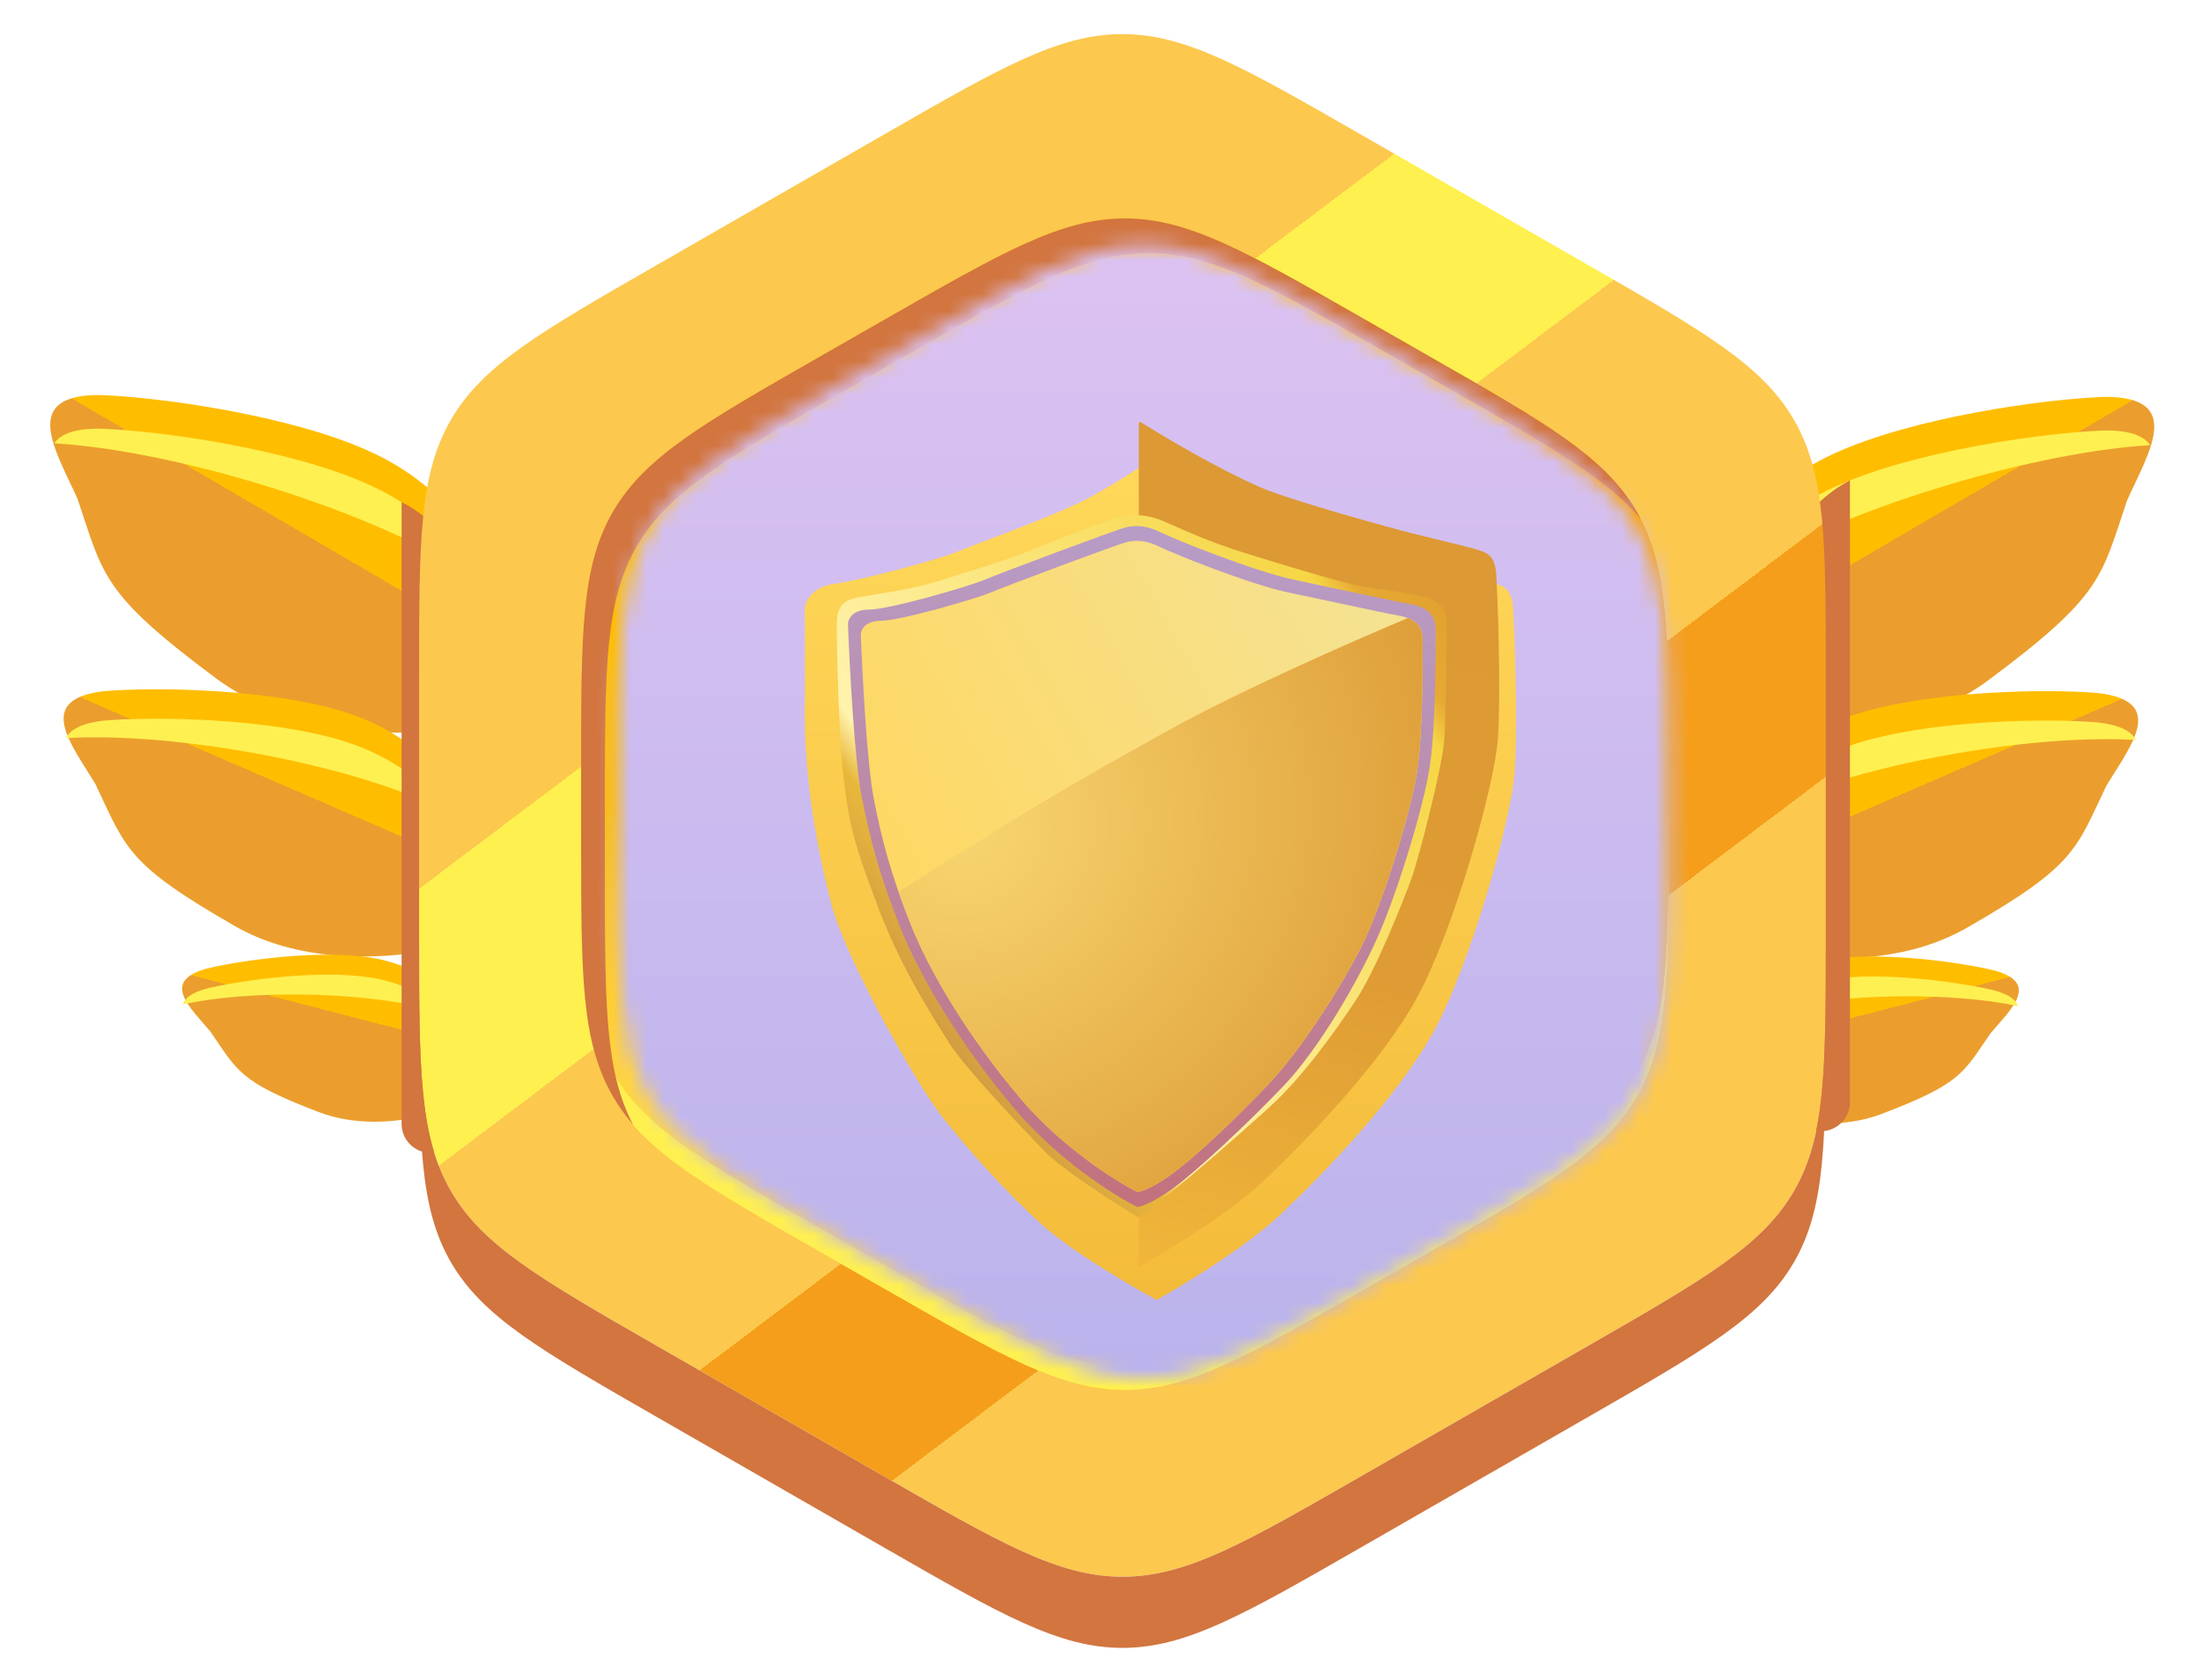 <svg width="131" height="100" viewBox="0 0 131 100" fill="none" xmlns="http://www.w3.org/2000/svg">
<g filter="url(#filter0_i_18985_138966)">
<path d="M118.371 42.461C111.564 47.529 100.9 45.328 100.732 44.714C100.563 44.101 99.566 33.425 109.11 29.015C113.886 26.809 121.797 25.73 125.295 25.617C130.029 25.615 127.89 28.919 126.601 31.776C125.046 36.367 125.178 37.393 118.371 42.461Z" fill="url(#paint0_linear_18985_138966)"/>
</g>
<path fill-rule="evenodd" clip-rule="evenodd" d="M127.974 26.493C127.609 25.948 126.799 25.616 125.298 25.617C121.8 25.73 113.888 26.809 109.113 29.015C106.096 30.409 104.133 32.429 102.863 34.559C105.552 32.684 110.267 30.569 115.819 28.896C120.446 27.501 124.763 26.683 127.974 26.493Z" fill="#FEF050"/>
<g filter="url(#filter1_i_18985_138966)">
<path d="M117.063 56.972C110.589 60.682 101.521 57.651 101.439 57.098C101.357 56.546 101.617 47.13 110.408 44.279C114.807 42.852 121.821 42.736 124.884 43.002C129.014 43.494 126.799 46.153 125.372 48.511C123.53 52.353 123.536 53.262 117.063 56.972Z" fill="url(#paint1_linear_18985_138966)"/>
</g>
<path fill-rule="evenodd" clip-rule="evenodd" d="M127.126 44.038C126.865 43.525 126.194 43.151 124.884 42.995C121.821 42.73 114.807 42.845 110.408 44.272C107.629 45.173 105.703 46.73 104.37 48.456C106.913 47.101 111.251 45.747 116.27 44.867C120.453 44.133 124.305 43.87 127.126 44.038Z" fill="#FEF050"/>
<g filter="url(#filter2_i_18985_138966)">
<path d="M112.016 67.473C107.294 69.276 101.552 66.299 101.556 65.921C101.56 65.543 102.734 59.274 108.915 58.288C112.008 57.795 116.711 58.452 118.731 58.95C121.44 59.712 119.676 61.258 118.471 62.685C116.832 65.061 116.739 65.669 112.016 67.473Z" fill="url(#paint2_linear_18985_138966)"/>
</g>
<path fill-rule="evenodd" clip-rule="evenodd" d="M120.119 59.881C119.999 59.511 119.59 59.19 118.731 58.949C116.711 58.451 112.008 57.793 108.915 58.287C106.961 58.598 105.508 59.438 104.433 60.452C106.278 59.812 109.322 59.361 112.771 59.298C115.647 59.246 118.25 59.473 120.119 59.881Z" fill="#FEF050"/>
<path d="M110.105 28.586L110.036 28.623C107.357 30.053 105.718 32.876 105.806 35.912L106.667 65.647C106.694 66.577 107.455 67.317 108.386 67.317C109.336 67.317 110.105 66.547 110.105 65.597V28.586Z" fill="#D2753F"/>
<g filter="url(#filter3_i_18985_138966)">
<path d="M12.836 42.352C19.643 47.419 30.307 45.218 30.476 44.605C30.644 43.992 31.641 33.315 22.097 28.906C17.321 26.699 9.41 25.621 5.912 25.508C1.178 25.506 3.317 28.81 4.606 31.667C6.161 36.258 6.029 37.284 12.836 42.352Z" fill="url(#paint3_linear_18985_138966)"/>
</g>
<path fill-rule="evenodd" clip-rule="evenodd" d="M3.233 26.383C3.598 25.839 4.408 25.507 5.909 25.508C9.407 25.621 17.319 26.699 22.094 28.906C25.111 30.3 27.074 32.319 28.344 34.45C25.655 32.575 20.939 30.459 15.388 28.786C10.761 27.392 6.444 26.574 3.233 26.383Z" fill="#FEF050"/>
<g filter="url(#filter4_i_18985_138966)">
<path d="M13.97 56.863C20.439 60.575 29.509 57.543 29.592 56.991C29.674 56.438 29.423 47.021 20.636 44.169C16.239 42.742 9.225 42.626 6.162 42.892C2.033 43.383 4.245 46.043 5.67 48.401C7.508 52.243 7.5 53.152 13.97 56.863Z" fill="url(#paint4_linear_18985_138966)"/>
</g>
<path fill-rule="evenodd" clip-rule="evenodd" d="M3.92 43.928C4.181 43.414 4.853 43.041 6.162 42.885C9.225 42.619 16.239 42.735 20.636 44.162C23.413 45.064 25.338 46.621 26.669 48.347C24.128 46.992 19.792 45.638 14.774 44.757C10.592 44.023 6.741 43.759 3.92 43.928Z" fill="#FEF050"/>
<g filter="url(#filter5_i_18985_138966)">
<path d="M18.964 67.368C23.681 69.173 29.426 66.196 29.422 65.818C29.419 65.44 28.257 59.167 22.081 58.179C18.99 57.685 14.289 58.342 12.269 58.84C9.56 59.602 11.32 61.149 12.521 62.577C14.156 64.954 14.247 65.563 18.964 67.368Z" fill="url(#paint5_linear_18985_138966)"/>
</g>
<path fill-rule="evenodd" clip-rule="evenodd" d="M10.88 59.771C11.001 59.401 11.41 59.081 12.269 58.839C14.289 58.341 18.99 57.684 22.081 58.178C24.033 58.49 25.485 59.331 26.556 60.346C24.714 59.706 21.672 59.254 18.224 59.19C15.351 59.137 12.748 59.363 10.88 59.771Z" fill="#FEF050"/>
<path d="M23.902 29.875L23.971 29.912C26.651 31.342 28.289 34.165 28.201 37.201L27.341 66.936C27.314 67.866 26.552 68.606 25.622 68.606C24.672 68.606 23.902 67.836 23.902 66.886V29.875Z" fill="#D2753F"/>
<path d="M52.675 7.971C59.571 4.011 63.019 2.031 66.805 2.031C70.592 2.031 74.04 4.011 80.936 7.971L94.535 15.78C101.431 19.74 104.88 21.72 106.773 24.982C108.666 28.243 108.666 32.203 108.666 40.123V55.741C108.666 63.661 108.666 67.621 106.773 70.882C104.88 74.143 101.431 76.123 94.535 80.083L80.936 87.892C74.04 91.852 70.592 93.832 66.805 93.832C63.019 93.832 59.571 91.852 52.675 87.892L39.076 80.083C32.18 76.123 28.732 74.143 26.838 70.882C24.945 67.621 24.945 63.661 24.945 55.741V40.123C24.945 32.203 24.945 28.243 26.838 24.982C28.732 21.72 32.18 19.74 39.076 15.78L52.675 7.971Z" fill="url(#paint6_linear_18985_138966)"/>
<path fill-rule="evenodd" clip-rule="evenodd" d="M24.945 55.742V59.977C24.945 67.897 24.945 71.856 26.838 75.118C28.732 78.379 32.18 80.359 39.076 84.319L52.675 92.128C59.571 96.088 63.019 98.068 66.805 98.068C70.592 98.068 74.04 96.088 80.936 92.128L80.936 92.128L94.535 84.319C101.431 80.359 104.88 78.379 106.773 75.118C108.666 71.856 108.666 67.897 108.666 59.977V59.977V55.742C108.666 63.662 108.666 67.622 106.773 70.883C104.88 74.145 101.431 76.125 94.535 80.085L80.936 87.894L80.936 87.894C74.04 91.854 70.592 93.834 66.805 93.834C63.019 93.834 59.571 91.854 52.675 87.894L39.076 80.085C32.18 76.125 28.732 74.145 26.838 70.883C24.945 67.622 24.945 63.662 24.945 55.742Z" fill="#D2753F"/>
<path d="M52.863 18.899C59.739 14.966 63.178 13 66.951 13C70.724 13 74.162 14.966 81.038 18.899L85.138 21.244C92.055 25.199 95.513 27.177 97.412 30.443C99.311 33.708 99.311 37.675 99.311 45.611V50.104C99.311 58.039 99.311 62.007 97.412 65.272C95.513 68.537 92.055 70.515 85.138 74.471L81.038 76.815C74.162 80.748 70.724 82.715 66.951 82.715C63.178 82.715 59.739 80.748 52.863 76.816L48.763 74.471C41.847 70.515 38.389 68.537 36.489 65.272C34.59 62.007 34.59 58.039 34.59 50.104V45.611C34.59 37.675 34.59 33.708 36.489 30.443C38.389 27.177 41.847 25.199 48.763 21.244L52.863 18.899Z" fill="url(#paint7_linear_18985_138966)"/>
<path d="M52.863 18.899C59.739 14.966 63.178 13 66.951 13C70.724 13 74.162 14.966 81.038 18.899L85.138 21.244C92.055 25.199 95.513 27.177 97.412 30.443C99.311 33.708 99.311 37.675 99.311 45.611V50.104C99.311 58.039 99.311 62.007 97.412 65.272C95.513 68.537 92.055 70.515 85.138 74.471L81.038 76.815C74.162 80.748 70.724 82.715 66.951 82.715C63.178 82.715 59.739 80.748 52.863 76.816L48.763 74.471C41.847 70.515 38.389 68.537 36.489 65.272C34.59 62.007 34.59 58.039 34.59 50.104V45.611C34.59 37.675 34.59 33.708 36.489 30.443C38.389 27.177 41.847 25.199 48.763 21.244L52.863 18.899Z" fill="url(#paint8_linear_18985_138966)" fill-opacity="0.8"/>
<path fill-rule="evenodd" clip-rule="evenodd" d="M66.952 82.719C70.725 82.719 74.163 80.752 81.039 76.82L85.139 74.475C92.056 70.519 95.514 68.541 97.413 65.276C99.312 62.011 99.312 58.043 99.312 50.108L99.312 48.694C99.312 56.629 99.312 60.597 97.413 63.862C95.514 67.127 92.056 69.105 85.139 73.061L85.139 73.061L81.039 75.406C74.163 79.338 70.725 81.305 66.952 81.305C63.179 81.305 59.74 79.338 52.864 75.406L48.764 73.061C41.848 69.105 38.389 67.127 36.49 63.862C34.591 60.597 34.591 56.629 34.591 48.694L34.591 50.108C34.591 58.043 34.591 62.011 36.49 65.276C38.389 68.541 41.848 70.519 48.764 74.475L52.864 76.82C59.74 80.752 63.179 82.719 66.952 82.719Z" fill="#FFF050"/>
<path fill-rule="evenodd" clip-rule="evenodd" d="M66.951 13C63.178 13 59.739 14.966 52.863 18.899L48.763 21.244C41.847 25.199 38.389 27.177 36.489 30.443C34.59 33.708 34.59 37.675 34.59 45.611V50.104C34.59 58.039 34.59 62.007 36.489 65.272C36.832 65.862 37.226 66.409 37.682 66.934C36.004 63.741 36.004 59.78 36.004 52.166V47.673C36.004 39.738 36.004 35.77 37.903 32.505C39.803 29.24 43.261 27.262 50.177 23.306L54.277 20.962C61.154 17.029 64.592 15.062 68.365 15.062C72.138 15.062 75.576 17.029 82.452 20.962L86.552 23.306C92.22 26.548 95.565 28.461 97.634 30.843C97.563 30.708 97.489 30.575 97.412 30.443C95.513 27.177 92.055 25.199 85.138 21.244L81.038 18.899C74.162 14.966 70.724 13 66.951 13Z" fill="#D2753F"/>
<mask id="mask0_18985_138966" style="mask-type:alpha" maskUnits="userSpaceOnUse" x="36" y="14" width="64" height="69">
<path d="M54.448 20.325C61.093 16.52 64.416 14.617 68.062 14.617C71.709 14.617 75.031 16.52 81.677 20.325L85.639 22.594C92.323 26.422 95.665 28.336 97.5 31.495C99.336 34.655 99.336 38.495 99.336 46.173V50.521C99.336 58.199 99.336 62.039 97.5 65.198C95.665 68.358 92.323 70.272 85.639 74.1L81.677 76.368C75.031 80.174 71.709 82.077 68.062 82.077C64.416 82.077 61.093 80.174 54.448 76.368L50.486 74.1C43.802 70.272 40.46 68.358 38.624 65.198C36.789 62.039 36.789 58.199 36.789 50.521V46.173C36.789 38.495 36.789 34.655 38.624 31.495C40.46 28.336 43.802 26.422 50.486 22.594L54.448 20.325Z" fill="#D9D9D9"/>
</mask>
<g mask="url(#mask0_18985_138966)">
<rect x="10.449" y="2.102" width="115.501" height="102.901" fill="url(#paint9_linear_18985_138966)"/>
<g filter="url(#filter6_d_18985_138966)">
<path d="M61.068 70.929C62.79 72.472 66.303 74.53 67.845 75.366C69.454 74.464 73.169 72.195 75.155 70.328C77.638 67.993 82.203 63.311 84.375 59.304C86.546 55.298 88.943 46.799 89.148 43.991C89.355 41.183 89.13 35.286 89.055 34.181C88.98 33.077 88.512 32.908 88.082 32.758C87.651 32.609 84.768 31.916 84 31.729C83.233 31.542 76.25 29.651 74.415 28.846C72.948 28.202 69.436 26.081 67.863 25.102C67.333 25.488 65.841 26.502 64.119 27.46C61.966 28.658 57.604 30.156 56.125 30.773C54.646 31.391 50.004 32.571 48.693 32.739C47.383 32.908 46.896 33.75 46.896 34.274C46.896 34.798 46.933 35.678 46.896 40.04C46.858 44.402 47.626 48.464 48.468 51.759C49.311 55.054 53.523 62.467 55.039 64.414C56.556 66.361 58.915 69.001 61.068 70.929Z" fill="url(#paint10_linear_18985_138966)"/>
</g>
<path fill-rule="evenodd" clip-rule="evenodd" d="M67.781 75.332C67.802 75.343 67.823 75.355 67.844 75.366C69.453 74.464 73.168 72.195 75.154 70.328C77.637 67.993 82.202 63.311 84.374 59.304C86.546 55.298 88.942 46.799 89.148 43.991C89.354 41.183 89.129 35.286 89.054 34.181C88.979 33.077 88.511 32.908 88.081 32.758C87.706 32.628 85.472 32.086 84.394 31.825C84.234 31.786 84.099 31.753 83.999 31.729C83.232 31.542 76.846 29.802 75.011 28.997C72.369 27.838 69.435 26.081 67.862 25.102C67.837 25.12 67.81 25.139 67.781 25.16V75.332Z" fill="url(#paint11_linear_18985_138966)"/>
<path d="M62.157 68.496C63.271 69.638 66.345 71.599 67.743 72.437C69.34 71.424 73.964 67.333 75.555 65.887C77.543 64.079 79.472 61.372 80.683 59.546C81.895 57.72 83.506 53.657 83.994 52.319C84.482 50.981 85.856 45.538 85.965 44.02C86.073 42.502 86.127 37.35 86.109 36.807C86.091 36.265 85.603 35.831 85.151 35.632C84.699 35.433 82.44 35.09 81.337 34.945C80.234 34.801 76.149 33.553 74.016 32.885C71.883 32.216 70.599 31.601 69.261 31.023C67.924 30.444 66.966 30.697 66.315 30.878C65.664 31.059 63.838 31.727 61.796 32.577C59.753 33.427 57.62 34.005 55.957 34.547C54.294 35.09 52.088 35.361 50.95 35.578C49.811 35.794 49.829 36.644 49.811 37.169C49.793 37.693 49.883 43.658 50.227 46.46C50.57 49.262 50.877 50.328 52.287 54.052C53.697 57.776 55.686 60.777 56.535 62.133C57.385 63.489 60.766 67.068 62.157 68.496Z" fill="url(#paint12_linear_18985_138966)"/>
<path d="M60.402 66.004C62.964 69.031 66.321 71.146 67.679 71.826C67.87 71.826 68.543 71.619 69.713 70.792C71.176 69.759 74.292 66.829 76.397 64.622C78.501 62.415 80.798 58.45 81.979 55.807C83.159 53.164 84.75 48.006 85.109 45.543C85.469 43.08 85.443 38.615 85.443 37.46C85.443 36.306 84.545 36.049 83.775 35.921C83.005 35.792 79.387 34.997 77.052 34.51C74.717 34.023 69.97 32.123 69.098 31.687C68.225 31.251 67.558 31.251 67.019 31.379C66.48 31.507 59.552 34.099 58.577 34.51C57.602 34.92 52.906 36.28 51.7 36.28C50.736 36.28 50.477 36.844 50.469 37.127C50.563 39.624 50.854 45.153 51.264 47.288C51.778 49.956 52.349 52.081 53.562 55.137C54.775 58.194 57.2 62.22 60.402 66.004Z" fill="url(#paint13_linear_18985_138966)"/>
<path d="M60.733 65.366C63.182 68.261 66.392 70.283 67.691 70.933C67.873 70.933 68.517 70.735 69.636 69.945C71.034 68.957 73.463 66.657 75.475 64.547C77.487 62.437 80.235 58.143 81.364 55.616C82.492 53.089 84.013 48.157 84.357 45.802C84.7 43.447 84.676 39.177 84.676 38.073C84.676 36.969 83.817 36.724 83.081 36.601C82.345 36.478 78.885 35.718 76.653 35.252C74.42 34.786 69.881 32.97 69.047 32.553C68.213 32.136 67.575 32.136 67.059 32.259C66.544 32.381 59.92 34.859 58.987 35.252C58.055 35.645 53.565 36.945 52.412 36.945C51.489 36.945 51.242 37.484 51.234 37.754C51.324 40.142 51.602 45.429 51.995 47.47C52.486 50.022 53.033 52.053 54.192 54.976C55.352 57.898 57.671 61.748 60.733 65.366Z" fill="url(#paint14_linear_18985_138966)"/>
<path fill-rule="evenodd" clip-rule="evenodd" d="M67.689 70.934C66.39 70.284 63.18 68.262 60.731 65.367C57.669 61.749 55.35 57.899 54.19 54.977C53.922 54.3 53.686 53.672 53.477 53.073C53.972 52.76 54.496 52.43 55.048 52.082C61.258 48.168 63.357 46.9 69.457 43.511C73.6 41.21 79.926 38.409 83.79 36.781C84.276 36.969 84.674 37.323 84.674 38.074C84.674 38.135 84.674 38.205 84.674 38.283C84.676 39.64 84.68 43.577 84.355 45.803C84.012 48.158 82.49 53.09 81.362 55.617C80.233 58.144 77.485 62.438 75.473 64.548C73.461 66.658 71.032 68.957 69.634 69.946C68.515 70.736 67.871 70.934 67.689 70.934Z" fill="url(#paint15_radial_18985_138966)"/>
</g>
<defs>
<filter id="filter0_i_18985_138966" x="100.621" y="25.617" width="27.598" height="20.102" filterUnits="userSpaceOnUse" color-interpolation-filters="sRGB">
<feFlood flood-opacity="0" result="BackgroundImageFix"/>
<feBlend mode="normal" in="SourceGraphic" in2="BackgroundImageFix" result="shape"/>
<feColorMatrix in="SourceAlpha" type="matrix" values="0 0 0 0 0 0 0 0 0 0 0 0 0 0 0 0 0 0 127 0" result="hardAlpha"/>
<feOffset dy="-2"/>
<feComposite in2="hardAlpha" operator="arithmetic" k2="-1" k3="1"/>
<feColorMatrix type="matrix" values="0 0 0 0 0.824 0 0 0 0 0.459 0 0 0 0 0.247 0 0 0 1 0"/>
<feBlend mode="normal" in2="shape" result="effect1_innerShadow_18985_138966"/>
</filter>
<filter id="filter1_i_18985_138966" x="101.43" y="42.891" width="25.828" height="15.898" filterUnits="userSpaceOnUse" color-interpolation-filters="sRGB">
<feFlood flood-opacity="0" result="BackgroundImageFix"/>
<feBlend mode="normal" in="SourceGraphic" in2="BackgroundImageFix" result="shape"/>
<feColorMatrix in="SourceAlpha" type="matrix" values="0 0 0 0 0 0 0 0 0 0 0 0 0 0 0 0 0 0 127 0" result="hardAlpha"/>
<feOffset dy="-1.757"/>
<feComposite in2="hardAlpha" operator="arithmetic" k2="-1" k3="1"/>
<feColorMatrix type="matrix" values="0 0 0 0 0.824 0 0 0 0 0.459 0 0 0 0 0.247 0 0 0 1 0"/>
<feBlend mode="normal" in2="shape" result="effect1_innerShadow_18985_138966"/>
</filter>
<filter id="filter2_i_18985_138966" x="101.555" y="58.109" width="18.602" height="9.938" filterUnits="userSpaceOnUse" color-interpolation-filters="sRGB">
<feFlood flood-opacity="0" result="BackgroundImageFix"/>
<feBlend mode="normal" in="SourceGraphic" in2="BackgroundImageFix" result="shape"/>
<feColorMatrix in="SourceAlpha" type="matrix" values="0 0 0 0 0 0 0 0 0 0 0 0 0 0 0 0 0 0 127 0" result="hardAlpha"/>
<feOffset dy="-1.189"/>
<feComposite in2="hardAlpha" operator="arithmetic" k2="-1" k3="1"/>
<feColorMatrix type="matrix" values="0 0 0 0 0.824 0 0 0 0 0.459 0 0 0 0 0.247 0 0 0 1 0"/>
<feBlend mode="normal" in2="shape" result="effect1_innerShadow_18985_138966"/>
</filter>
<filter id="filter3_i_18985_138966" x="2.988" y="25.508" width="27.598" height="20.102" filterUnits="userSpaceOnUse" color-interpolation-filters="sRGB">
<feFlood flood-opacity="0" result="BackgroundImageFix"/>
<feBlend mode="normal" in="SourceGraphic" in2="BackgroundImageFix" result="shape"/>
<feColorMatrix in="SourceAlpha" type="matrix" values="0 0 0 0 0 0 0 0 0 0 0 0 0 0 0 0 0 0 127 0" result="hardAlpha"/>
<feOffset dy="-2"/>
<feComposite in2="hardAlpha" operator="arithmetic" k2="-1" k3="1"/>
<feColorMatrix type="matrix" values="0 0 0 0 0.824 0 0 0 0 0.459 0 0 0 0 0.247 0 0 0 1 0"/>
<feBlend mode="normal" in2="shape" result="effect1_innerShadow_18985_138966"/>
</filter>
<filter id="filter4_i_18985_138966" x="3.785" y="42.781" width="25.816" height="15.898" filterUnits="userSpaceOnUse" color-interpolation-filters="sRGB">
<feFlood flood-opacity="0" result="BackgroundImageFix"/>
<feBlend mode="normal" in="SourceGraphic" in2="BackgroundImageFix" result="shape"/>
<feColorMatrix in="SourceAlpha" type="matrix" values="0 0 0 0 0 0 0 0 0 0 0 0 0 0 0 0 0 0 127 0" result="hardAlpha"/>
<feOffset dy="-1.757"/>
<feComposite in2="hardAlpha" operator="arithmetic" k2="-1" k3="1"/>
<feColorMatrix type="matrix" values="0 0 0 0 0.824 0 0 0 0 0.459 0 0 0 0 0.247 0 0 0 1 0"/>
<feBlend mode="normal" in2="shape" result="effect1_innerShadow_18985_138966"/>
</filter>
<filter id="filter5_i_18985_138966" x="10.84" y="58.008" width="18.582" height="9.938" filterUnits="userSpaceOnUse" color-interpolation-filters="sRGB">
<feFlood flood-opacity="0" result="BackgroundImageFix"/>
<feBlend mode="normal" in="SourceGraphic" in2="BackgroundImageFix" result="shape"/>
<feColorMatrix in="SourceAlpha" type="matrix" values="0 0 0 0 0 0 0 0 0 0 0 0 0 0 0 0 0 0 127 0" result="hardAlpha"/>
<feOffset dy="-1.189"/>
<feComposite in2="hardAlpha" operator="arithmetic" k2="-1" k3="1"/>
<feColorMatrix type="matrix" values="0 0 0 0 0.824 0 0 0 0 0.459 0 0 0 0 0.247 0 0 0 1 0"/>
<feBlend mode="normal" in2="shape" result="effect1_innerShadow_18985_138966"/>
</filter>
<filter id="filter6_d_18985_138966" x="40.895" y="20.102" width="56.34" height="64.266" filterUnits="userSpaceOnUse" color-interpolation-filters="sRGB">
<feFlood flood-opacity="0" result="BackgroundImageFix"/>
<feColorMatrix in="SourceAlpha" type="matrix" values="0 0 0 0 0 0 0 0 0 0 0 0 0 0 0 0 0 0 127 0" result="hardAlpha"/>
<feOffset dx="1" dy="2"/>
<feGaussianBlur stdDeviation="3.5"/>
<feComposite in2="hardAlpha" operator="out"/>
<feColorMatrix type="matrix" values="0 0 0 0 0.392 0 0 0 0 0.243 0 0 0 0 0.569 0 0 0 0.24 0"/>
<feBlend mode="normal" in2="BackgroundImageFix" result="effect1_dropShadow_18985_138966"/>
<feBlend mode="normal" in="SourceGraphic" in2="effect1_dropShadow_18985_138966" result="shape"/>
</filter>
<linearGradient id="paint0_linear_18985_138966" x1="117.534" y1="10.903" x2="139.454" y2="48.494" gradientUnits="userSpaceOnUse">
<stop offset="0.405" stop-color="#FFBD00"/>
<stop offset="0.405" stop-color="#EB9E2D"/>
</linearGradient>
<linearGradient id="paint1_linear_18985_138966" x1="119.672" y1="29.359" x2="134.85" y2="64.417" gradientUnits="userSpaceOnUse">
<stop offset="0.405" stop-color="#FFBD00"/>
<stop offset="0.405" stop-color="#EB9E2D"/>
</linearGradient>
<linearGradient id="paint2_linear_18985_138966" x1="116.695" y1="49.282" x2="123.164" y2="74.302" gradientUnits="userSpaceOnUse">
<stop offset="0.405" stop-color="#FFBD00"/>
<stop offset="0.405" stop-color="#EB9E2D"/>
</linearGradient>
<linearGradient id="paint3_linear_18985_138966" x1="13.673" y1="10.794" x2="-8.247" y2="48.385" gradientUnits="userSpaceOnUse">
<stop offset="0.405" stop-color="#FFBD00"/>
<stop offset="0.405" stop-color="#EB9E2D"/>
</linearGradient>
<linearGradient id="paint4_linear_18985_138966" x1="11.387" y1="29.247" x2="-3.807" y2="64.315" gradientUnits="userSpaceOnUse">
<stop offset="0.405" stop-color="#FFBD00"/>
<stop offset="0.405" stop-color="#EB9E2D"/>
</linearGradient>
<linearGradient id="paint5_linear_18985_138966" x1="14.322" y1="49.167" x2="7.833" y2="74.206" gradientUnits="userSpaceOnUse">
<stop offset="0.405" stop-color="#FFBD00"/>
<stop offset="0.405" stop-color="#EB9E2D"/>
</linearGradient>
<linearGradient id="paint6_linear_18985_138966" x1="26.341" y1="4.089" x2="95.895" y2="96.37" gradientUnits="userSpaceOnUse">
<stop offset="0.33" stop-color="#FCC84E"/>
<stop offset="0.33" stop-color="#FEF04F"/>
<stop offset="0.45" stop-color="#FEF04F"/>
<stop offset="0.45" stop-color="#FCC84E"/>
<stop offset="0.615" stop-color="#FCC84E"/>
<stop offset="0.615" stop-color="#F59E1B"/>
<stop offset="0.72" stop-color="#F59E1B"/>
<stop offset="0.72" stop-color="#FCC84E"/>
</linearGradient>
<linearGradient id="paint7_linear_18985_138966" x1="41.584" y1="15.553" x2="108.322" y2="87.088" gradientUnits="userSpaceOnUse">
<stop offset="0.405" stop-color="#FFBD00"/>
<stop offset="0.405" stop-color="#FAA300"/>
</linearGradient>
<linearGradient id="paint8_linear_18985_138966" x1="66.951" y1="13" x2="66.951" y2="82.715" gradientUnits="userSpaceOnUse">
<stop offset="0.505" stop-color="white" stop-opacity="0"/>
<stop offset="1" stop-color="#FEF050"/>
</linearGradient>
<linearGradient id="paint9_linear_18985_138966" x1="68.2" y1="2.102" x2="68.2" y2="105.002" gradientUnits="userSpaceOnUse">
<stop stop-color="#E2C5F3"/>
<stop offset="1" stop-color="#AFAEEA"/>
</linearGradient>
<linearGradient id="paint10_linear_18985_138966" x1="68.064" y1="25.102" x2="68.064" y2="75.366" gradientUnits="userSpaceOnUse">
<stop stop-color="#FFD85A"/>
<stop offset="1" stop-color="#F4BB3A"/>
</linearGradient>
<linearGradient id="paint11_linear_18985_138966" x1="79.929" y1="31.139" x2="65.459" y2="80.779" gradientUnits="userSpaceOnUse">
<stop stop-color="#DD9933"/>
<stop offset="0.496" stop-color="#DF9C34"/>
<stop offset="1" stop-color="#F5BD3C"/>
</linearGradient>
<linearGradient id="paint12_linear_18985_138966" x1="51.619" y1="61.374" x2="88.154" y2="34.243" gradientUnits="userSpaceOnUse">
<stop stop-color="#C38A46"/>
<stop offset="0.181" stop-color="#E8B83C"/>
<stop offset="0.226" stop-color="#FFF3AD"/>
<stop offset="0.821" stop-color="#F6D645"/>
<stop offset="0.86" stop-color="#E6A933"/>
<stop offset="1" stop-color="#E09C2C"/>
</linearGradient>
<linearGradient id="paint13_linear_18985_138966" x1="71.86" y1="30.326" x2="67.956" y2="74.088" gradientUnits="userSpaceOnUse">
<stop stop-color="#B79ECA"/>
<stop offset="1" stop-color="#C36F79"/>
</linearGradient>
<linearGradient id="paint14_linear_18985_138966" x1="81.183" y1="34.465" x2="52.213" y2="50.489" gradientUnits="userSpaceOnUse">
<stop stop-color="#F5E292"/>
<stop offset="1" stop-color="#FED864"/>
</linearGradient>
<radialGradient id="paint15_radial_18985_138966" cx="0" cy="0" r="1" gradientUnits="userSpaceOnUse" gradientTransform="translate(57.567 49.539) rotate(52.572) scale(29.794 32.304)">
<stop stop-color="#F8D56F"/>
<stop offset="1" stop-color="#DC9A35"/>
</radialGradient>
</defs>
</svg>

